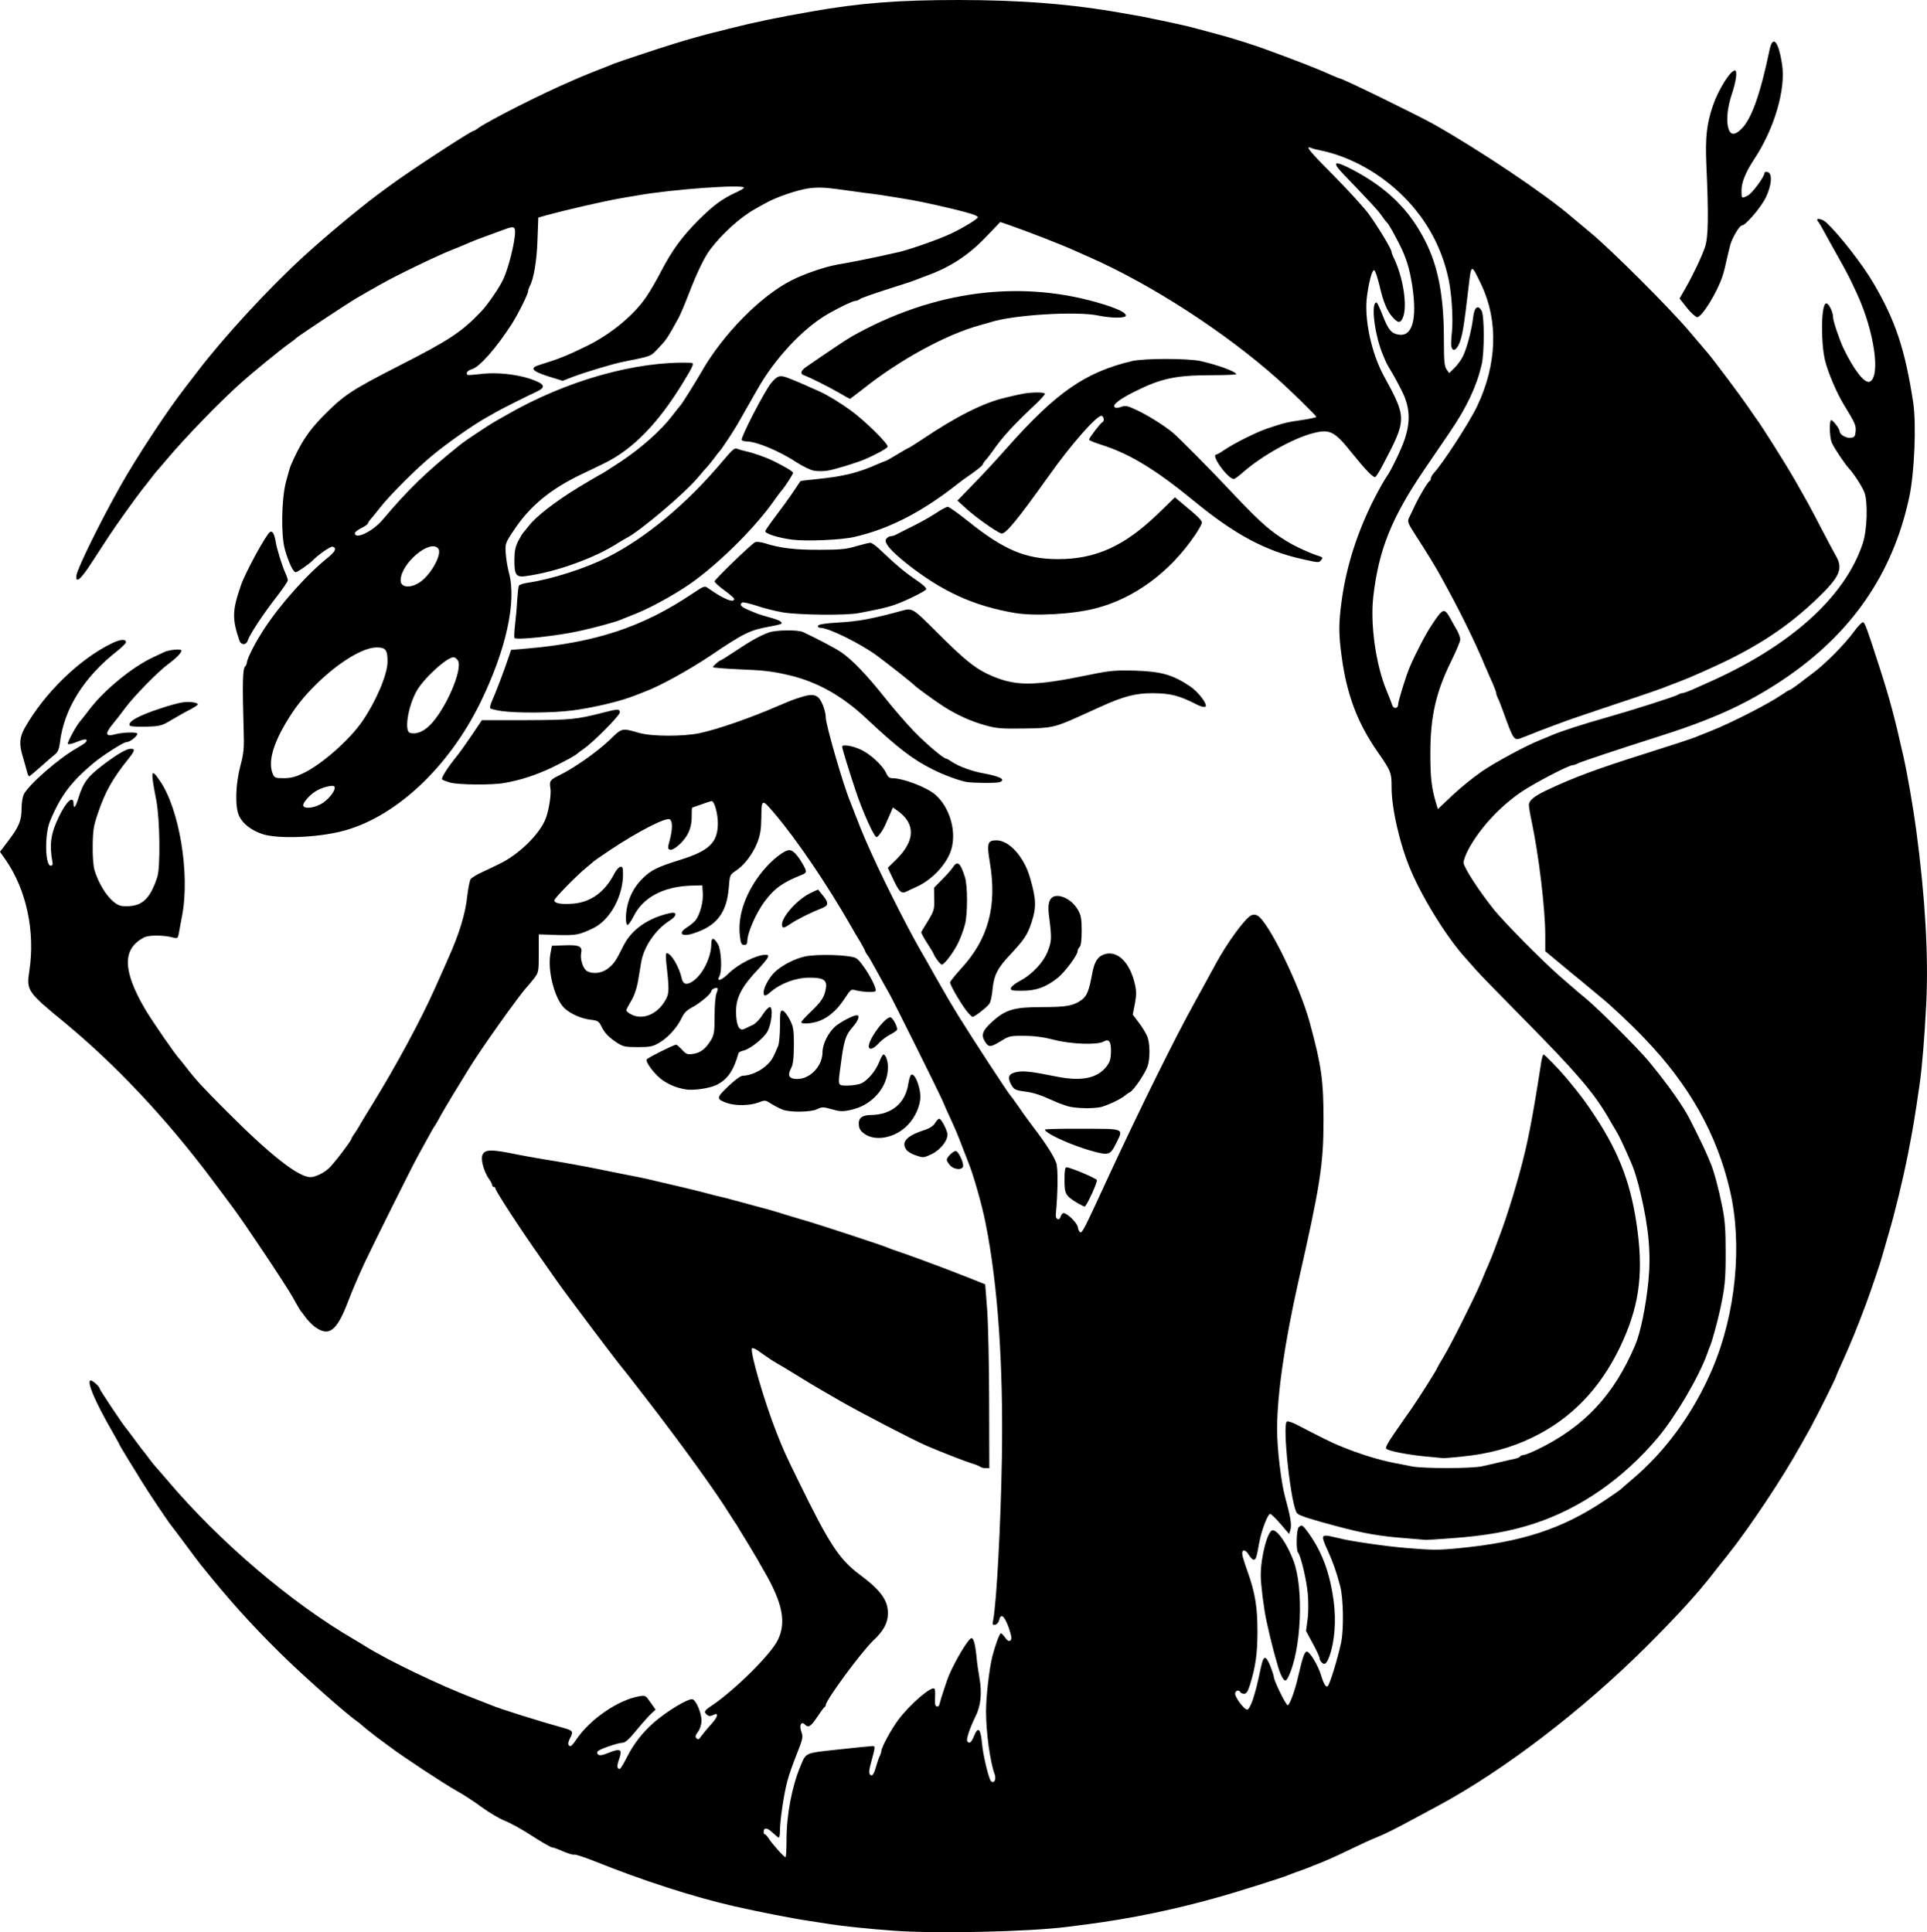 <svg xmlns="http://www.w3.org/2000/svg" width="1178.431" height="1181.859" viewBox="0 0 11784.315 11818.594"><path d="M5460 11809c-140-10-312-28-380-39-30-5-91-14-135-21-92-13-300-54-455-89-246-56-562-158-850-274-63-25-120-44-127-42-7 3-37-6-68-19-31-14-61-25-69-25-7 0-61-31-120-69-59-39-134-80-167-93s-98-51-144-85-115-79-152-99c-71-39-331-210-411-271-26-19-60-44-76-56-36-27-89-70-96-77-3-4-14-13-26-21-67-46-337-285-474-421-178-176-305-317-483-538-7-8-47-62-90-120s-85-113-92-122c-21-26-153-224-184-276-16-26-51-84-80-130-28-46-51-85-51-87s-22-41-48-87c-100-174-150-292-130-304 9-6 58 37 58 51 0 6 133 206 155 233 8 9 35 46 62 82 26 36 50 67 53 70s17 21 32 42c15 20 33 42 40 50 7 7 38 43 68 78 321 380 761 755 1149 980 14 8 44 26 66 40 136 85 447 235 655 315 52 20 104 41 115 45 47 21 303 101 448 141 51 15 54 20 32 63-14 27-13 46 4 46 5 0 20-17 33-37 84-126 258-246 389-268 35-6 38-4 67 38l31 44-31 29c-16 16-57 62-90 102-43 53-66 72-83 72-26 0-134 37-149 51-6 6-6 13 1 20 9 9 26 6 68-11 70-28 82-20 61 40-15 43-13 60 4 60 4 0 25-34 46-76 41-80 92-145 159-205 81-72 218-154 241-145 22 8 54 85 54 129 0 24-8 51-21 69-17 23-19 32-9 41 9 9 16 6 28-13 10-14 36-46 60-72 44-48 50-78 11-57-15 7-24 7-35-2-22-18-18-26 34-60 141-97 355-309 398-396 54-109 31-227-84-425-12-21-31-53-41-72-11-18-37-62-58-97-22-35-46-75-54-88-8-14-17-30-22-35-4-6-35-54-68-106-90-138-273-391-473-650-108-140-151-195-156-200-15-15-333-437-392-521-24-34-69-98-100-143-123-174-278-412-278-426 0-5-4-10-10-10-5 0-10-5-10-11s-8-23-19-37c-31-44-52-118-41-146 14-37 51-38 220-3 41 8 109 20 150 27 78 12 249 42 335 60 72 15 203 41 255 51 25 5 74 16 110 25 36 8 103 24 150 35s112 27 145 36 76 20 95 24 51 12 70 18c19 5 71 19 115 31 106 28 127 34 210 60 39 12 84 25 100 30 65 17 491 157 520 170 11 5 40 16 65 24s83 29 130 46c47 18 116 43 153 57s109 42 160 62l92 37 12 155c6 85 12 337 12 562l1 407h-23c-13 0-27-4-32-8-6-5-30-15-55-22-42-13-183-68-274-107-85-37-406-204-526-273-69-40-138-80-155-90-16-9-68-41-115-70s-102-62-122-73-60-38-89-59c-28-22-55-36-60-31-15 15 76 329 151 518 42 106 50 125 136 300 184 377 246 473 371 566 129 96 173 157 173 237 0 58-27 108-90 167-71 67-290 364-290 394 0 5-3 11-8 13-4 2-24 29-45 61-39 58-53 67-75 45s-36 5-21 45c11 32 9 42-29 138-23 57-49 131-57 164-21 76-44 236-45 298 0 26-3 47-7 47s-21-14-39-31c-32-31-54-32-54-3 0 8 4 14 8 14s15 12 25 28c19 30 92 112 101 112 3 0 6-48 6-107 0-152 33-324 84-447 37-88 22-82 232-105 104-11 198-21 208-21 20 0 20 1-8 104-12 41-13 63-6 70 14 14 24 0 39-54 7-25 17-53 22-62 5-10 9-23 9-29 0-21 61-133 103-189 72-97 208-213 222-190 4 6 5 31 3 57-2 30 1 48 9 50 7 3 15-1 17-9 11-43 49-157 58-178 42-98 121-229 139-230 13 0 22 35 30 105 3 39 12 101 19 140 16 92 8 169-24 233-34 68-58 140-51 152 12 19 25 9 41-30 26-64 41-49 50 49 6 68 41 212 54 225 19 19 34-10 23-41-28-75-53-258-53-387 0-88 20-262 39-336 17-66 44-140 52-140 4 0 16 12 27 28 16 20 23 24 32 15 9-8 6-27-12-80-26-71-48-87-58-43-3 14-14 26-24 28-16 3-18-1-12-30 21-113 46-581 53-992 9-567-24-1053-99-1431-22-114-77-306-108-380-4-11-20-51-35-90-27-72-40-102-80-190-13-27-31-68-40-90-25-58-301-612-328-660-13-22-43-76-67-120s-51-92-61-107c-11-14-19-29-19-32s-14-29-31-58c-18-29-40-66-49-83-150-263-337-539-474-700-77-91-79-90-80 27-1 73-7 106-25 153-29 71-79 137-131 171-36 24-37 26-43 102-12 155-74 236-216 281-74 24-98 0-38-38 17-11 40-29 49-40 27-32 50-113 46-167l-3-49-70 2c-170 6-294 73-351 189-15 30-32 53-37 51-7-2-10-24-9-53 5-93 40-171 104-233 51-50 88-68 228-112 178-55 230-106 230-224 0-59-21-135-38-135-4 0-32 9-62 20s-56 20-57 20c-2 0-3 26-3 58 0 39-8 71-23 101-26 51-89 106-111 98-13-5-13-12 0-59 17-66 18-112 1-126-20-17-200 76-370 190-51 34-94 64-97 67-3 4-21 19-40 34-62 50-200 191-200 204 0 19 44 26 118 20 107-10 191-72 248-182 11-22 28-41 37-43 14-3 17 5 17 45 0 136-80 281-182 330-85 41-104 45-220 42l-113-4v116c0 110-1 117-27 151-15 20-34 42-41 50-50 52-295 397-365 514-16 27-53 87-82 134s-66 110-83 140c-16 30-33 60-37 65-5 6-22 35-38 65-17 30-46 84-66 120-37 67-283 561-329 660-45 99-73 164-96 225-72 189-119 225-208 159-17-13-42-39-54-56-13-18-26-35-29-38s-11-16-18-29c-8-13-22-38-31-55-46-81-298-459-368-552-12-16-69-92-126-169-281-375-591-704-905-963-224-184-231-194-213-311 38-242-18-501-146-684l-33-47 50-66c65-85 82-125 82-199 0-33 6-72 14-87 31-60 213-219 321-280 29-17 56-34 59-40 13-20-7-20-56 0-27 11-52 17-55 12-5-8 54-117 78-142 6-7 32-39 56-71 89-117 260-257 386-316 28-13 57-27 66-31 30-16 109-23 109-11 0 14-31 46-85 86-58 43-203 191-255 260-24 33-62 82-84 108-46 57-40 75 20 58 45-12 134-15 134-3-1 17-46 52-69 52-17 0-146 83-201 129-137 115-201 201-265 356-33 81-29 270 5 270 10 0 14-7 11-20-20-111-11-176 40-281 46-95 89-132 89-77 0 35 13 19 30-37 30-96 56-130 155-205 85-64 139-95 165-95 28 0 25 12-15 62-97 121-143 203-186 332-27 78-31 106-32 201-1 64 4 127 12 150 36 115 113 213 170 217 115 8 166-35 213-177 20-60 16-356-6-470-36-184-33-199 20-122 120 170 187 569 138 827-9 47-18 98-21 113-5 26-9 28-32 22-60-16-149-17-180-1-133 69-132 200 5 436 43 73 188 284 214 310 3 3 21 25 40 50 57 74 97 118 245 266 270 271 440 404 514 404 29 0 83-26 113-55 29-26 138-170 138-181 0-3 8-18 19-32 10-15 28-43 38-62 11-19 44-73 73-120 136-220 294-511 380-705 12-27 31-69 41-92 11-24 28-62 38-86 69-152 108-279 119-390 6-48 15-93 21-101 7-8 36-26 66-40s79-37 107-51c122-58 250-184 286-280 20-54 34-147 28-184-7-45-3-51 59-81 87-43 224-139 301-212 81-78 73-76 187-44 75 21 267 21 363 1 111-23 315-94 494-172 66-28 75-32 123-47 64-21 92-20 115 4 20 22 42 83 42 119 0 44 110 423 150 516 4 11 20 52 35 90 15 39 33 84 40 100 7 17 20 48 30 70 71 164 220 463 314 630 16 27 39 67 50 87 12 21 30 54 41 73s29 51 40 70c49 86 60 105 109 185 84 136 309 481 320 490 3 3 26 34 51 70 24 36 65 92 90 125 76 99 126 178 140 219 11 35 10 174-3 315-3 30 22 40 30 12 3-12 11-21 17-21 23 0 85 61 88 87 2 15 8 28 15 30 12 4 25-21 168-332 198-428 419-874 537-1085 27-49 64-116 123-225 71-130 176-274 216-296 13-6 25-6 39 1 67 36 259 429 320 655 72 264 84 355 84 595 0 273-20 399-154 990-84 374-129 686-130 900 0 120 25 331 50 420 32 116 40 165 32 195l-8 28-53-62c-29-33-57-61-63-61-15 0-53 99-67 175-17 95-20 105-35 105-6 0-20-14-30-31-19-32-42-34-39-3 0 10 15 58 32 105 47 132 61 218 61 369 0 135-12 217-46 326-12 39-22 54-35 54-10 0-21-4-24-10-9-15-25-12-31 5-8 19 56 106 75 102 7-1 22-29 33-62 18-57 25-83 48-191 17-81 29-84 59-13 11 29 21 58 21 65 0 23 74 174 85 174 12 0 46-93 65-180 26-111 37-145 51-148 17-3 71 85 89 148 16 52 30 74 40 63 14-15 58-159 81-262 18-82 15-274-5-350-24-90-44-146-77-219-39-85-38-94 9-87 20 4 51 11 67 15 52 15 285 49 400 58 167 14 199 14 324 2 386-37 635-118 894-292 51-34 94-64 97-67s34-31 70-61c208-175 378-410 493-680 142-336 184-757 106-1090-79-342-249-644-518-924-84-89-208-205-271-256-30-25-57-47-60-50s-30-25-60-50c-30-24-92-75-137-113l-83-69v-97c0-161-39-488-84-701-9-41-16-84-16-96 0-28 32-54 110-91 163-77 302-129 600-223 184-58 274-88 308-101 12-5 33-13 47-19 14-5 35-14 48-19 126-50 352-166 434-222 23-16 44-29 48-29 3 0 23-13 43-28 20-16 64-48 96-73 78-57 199-180 255-257 24-33 49-58 55-56 11 4 24 39 95 259 67 207 97 319 151 560 25 111 61 319 79 455 55 415 75 764 61 1057-11 213-25 386-41 498-31 215-41 270-70 420-33 166-79 356-120 495-17 58-34 119-39 135-11 42-63 194-98 290-54 145-97 250-153 373-16 35-29 65-29 68 0 8-121 250-159 319-19 33-44 78-56 100-111 201-314 506-449 676-34 42-74 93-91 115-99 127-217 256-408 447-391 389-872 757-1272 972-38 21-97 52-130 70-139 75-193 102-250 125-33 13-98 43-145 66-101 49-168 79-237 105-13 5-33 13-45 18-13 5-39 14-58 21s-44 16-55 21c-27 12-312 102-405 128-279 80-557 137-820 171-47 6-102 13-124 16-237 30-808 43-1066 23"/><path d="M7831 10238c-16-36-57-188-86-323-16-74-35-224-35-279 0-116 43-276 73-276 31 0 89 85 127 186 65 170 48 551-32 712-16 32-25 28-47-20m251-70c-7-7-12-18-12-26 0-7-19-48-42-90l-41-76 9-68c6-38 6-108 2-156-7-85-43-237-60-256-13-15-10-140 4-154 19-19 24-15 61 36 83 116 130 244 153 415 16 121 6 247-25 335-18 49-30 59-49 40m518-759c-159-12-259-29-430-75-151-40-224-63-237-77-37-36-93-543-63-562 6-4 32 5 58 18 136 71 222 114 258 128 125 52 241 88 344 108 30 6 79 15 108 21 71 13 357 13 424-1 29-6 80-18 113-26s72-17 88-20c15-3 30-9 33-14s12-9 20-9 45-14 82-32c289-139 472-333 603-643 32-77 64-232 80-392 16-164 2-322-48-533-15-67-37-139-52-175-47-109-74-168-99-210-10-16-31-52-47-80-90-154-197-278-510-595-144-146-280-285-301-310-22-25-45-51-52-59-112-119-266-364-344-546-67-157-118-379-118-509 0-90-3-99-86-218-123-177-188-350-219-582-19-138-19-204 0-342 32-238 116-482 245-709 12-22 26-44 30-50 23-29 92-171 111-231 35-107 31-190-14-284-20-41-50-97-67-125-17-27-33-57-36-65s-10-24-15-35c-52-120-78-325-41-325 4 0 20 34 36 75 34 89 53 113 95 121 88 18 119-91 87-301-16-101-35-164-75-245-34-68-71-133-80-140-4-3-18-21-31-40-22-32-63-76-227-247-84-86-67-96 54-32 209 111 344 245 439 434 80 157 114 340 114 603 0 129 3 162 16 181l16 23 34-33c18-18 42-51 52-73 24-51 53-163 61-236 7-62 30-79 52-38 17 31 17 256 0 328-31 133-91 261-196 415-38 56-107 157-152 223-203 298-282 494-315 784-19 171 17 420 83 576 17 41 27 67 33 85 8 25 36 22 36-4 0-19 46-168 69-224 31-75 101-210 135-260 71-107 77-109 115-43 11 21 30 54 41 73 11 20 20 45 20 56 0 12-25 71-55 132-94 191-128 339-128 567 0 145 7 209 35 302l11 37 91-86c50-47 131-112 179-145 89-60 273-159 357-192 25-10 59-24 75-31 45-20 196-69 325-105 166-47 433-132 444-142 6-4 16-8 23-8s35-10 61-21c26-12 63-28 82-37 513-224 853-528 962-859 27-83 32-256 9-313-16-39-65-114-94-145-26-28-90-124-105-158-14-33-16-137-3-137 11 0 51 53 51 67 0 21 39 44 67 41 24-3 28-8 31-39 3-38-2-49-75-169-41-67-95-195-112-265-27-114-24-338 5-349 15-6 44 50 44 84 0 23 37 132 63 189 64 133 129 217 160 206 69-27 31-303-75-535-40-86-59-125-91-182-46-82-79-141-110-198-16-30-34-61-40-67-18-24 29-14 54 10 84 81 220 256 285 367 136 231 194 407 244 731 20 133 8 435-25 584-101 468-355 834-772 1113-140 94-287 172-440 233-13 5-33 13-45 18-69 27-147 55-263 92-282 90-491 160-507 169-10 6-23 10-29 10-25 0-228 106-311 161-135 91-256 222-327 352-17 32-31 69-31 83 0 26 87 163 179 279 63 81 312 332 421 426 41 35 77 66 80 69s34 30 70 59c83 70 311 298 377 376 98 118 187 239 237 325 27 46 111 218 127 258 5 12 13 32 19 45 21 49 50 157 71 262 18 89 22 144 22 290 0 166-5 211-35 350-15 68-47 185-57 210-5 11-15 36-21 55-51 143-194 385-303 515-211 250-472 431-752 523-144 48-300 76-510 91-77 6-147 10-155 10-8-1-62-5-120-10"/><path d="M8722 8909c-108-10-230-33-245-48-6-6 10-37 47-90 31-45 80-116 110-158 50-73 156-240 156-248 0-1 17-32 38-66 21-35 77-140 123-234 80-161 96-196 134-290 10-22 23-53 30-70 7-16 22-55 33-85s28-75 37-100c17-44 69-206 85-265 5-16 14-48 20-70 50-179 80-332 132-667 5-38 13-68 17-68 8 0 92 87 141 145 85 102 114 141 176 235 151 229 224 427 259 705 35 274 5 469-108 705-123 256-300 439-537 553-130 63-266 100-428 116-56 6-108 10-115 10-7-1-54-5-105-10M6590 7359c-74-45-80-55-80-141 0-58 3-78 13-78 22 0 181 67 185 78 4 14-64 162-75 162-4 0-24-10-43-21m-780-231c-11-12-20-27-20-34 0-16 39-54 55-54 14 0 45 63 45 90 0 28-53 27-80-2m-215-63c-22-8-45-22-52-32-35-48 2-87 116-123 29-10 50-24 60-42 9-15 20-26 26-25 12 4 40 55 48 88 9 37-38 100-95 128-52 24-51 24-103 6m1100-20c-128-33-304-112-305-136 0-3 103-6 230-5 264 1 252-5 202 96-31 62-43 67-127 45m-1406-108c-25-17-35-31-37-56-4-41 18-60 72-61 128-1 213-71 231-193 4-26 12-50 17-53 24-15 64 94 55 154-8 61-44 127-91 168-75 66-183 84-247 41m-504-150c-17-7-48-23-69-36-36-23-38-23-79-7-51 19-138 21-190 3-68-24-68-31 6-102 40-38 76-65 89-65 41 0 99-24 138-57 37-32 47-48 79-126 6-15 11-71 11-123 0-84 2-95 17-92 9 2 28 26 42 53 23 45 26 61 26 160-1 86-5 117-19 143-22 42-9 62 40 62 79 0 154-80 154-165 0-48 35-118 76-155 33-29 112-70 133-70 22 0 10 33-27 75-41 47-52 81-71 230-18 131-20 125 44 125 31 0 69-7 84-14 40-21 85-75 107-129 10-26 22-47 26-47 14 0 28 39 28 78 0 122-97 234-228 261-49 11-66 10-115-4-52-15-60-15-89-1-37 19-167 21-213 3m1740-22c-22-7-63-22-90-35-73-33-115-47-171-54-58-8-64-12-83-47-21-43-11-62 37-72 43-8 89-3 242 28s251 11 307-62c20-26 26-46 27-88 1-65-12-83-45-64-40 22-200 16-304-11-61-16-119-24-181-24-85-1-94 1-143 32-63 38-74 39-95 7-28-43-20-69 39-123 84-77 135-92 309-92 150 0 191-8 242-45 31-24 44-55 63-159 13-70 32-103 69-117 81-31 160 42 192 180 10 43 10 67 0 121l-13 66 37 49c20 26 43 63 51 83 18 41 19 136 3 183-15 45-84 146-107 159-11 5-25 16-33 22-16 16-91 53-137 67-45 14-166 12-216-4"/><path d="M4190 6663c-52-9-96-27-137-55-46-31-108-112-98-128 6-10 166-90 180-90 4 0 20 14 36 31 26 28 33 31 70 25 44-7 76-32 108-86 18-30 21-51 21-147 0-64 5-123 12-138 6-14 9-27 6-30-8-8-38 6-38 17 0 16-70 75-118 100-31 16-49 34-63 64-28 59-83 120-137 152-41 24-57 27-132 27-76 0-90-3-127-27-52-34-77-61-97-103-14-28-21-33-67-38-55-7-119-35-156-69-61-56-106-230-87-335l9-48 79-3c89-3 108 6 100 48-8 37 12 97 36 110 39 21 97 12 134-21 34-29 42-42 91-139 49-96 152-167 283-195 46-10 43 18-6 48-84 54-155 158-171 252-5 33-15 89-21 125-7 38-23 85-41 113-16 27-29 52-29 57s13 16 30 25c75 39 171-6 217-102 15-33 15-62-3-220-3-30-2-53 3-53 27 0 77 85 92 155 9 39 34 43 76 11 57-44 105-145 105-224 0-40 16-39 41 4 20 33 26 163 9 194-20 38 10 29 57-17 60-58 170-113 226-113 29 0 19 18-55 98-108 115-137 186-124 296 8 57 23 73 54 57 9-5 30-15 46-22 17-8 43-35 59-61 17-27 37-48 45-48 21 0 11 104-15 150-23 41-106 107-146 116-16 3-30 11-31 17-30 107-68 162-138 195-44 20-143 34-188 25m1124-256c-14-38 106-200 135-183 17 11 43 65 36 76-4 6-23 19-43 29-20 11-48 31-62 46-35 38-59 49-66 32"/><path d="M4900 6252c0-4 25-31 55-60 67-64 86-92 95-143 10-54-12-69-100-69-84 0-177 35-239 89-30 26-41 27-41 1 0-30 35-93 69-125 42-40 117-79 181-94 73-17 274-11 314 9 37 19 133 181 120 202-7 10-84 6-130-7-17-5-27 3-54 46-44 68-91 113-146 138-43 21-124 29-124 13m1023-54c-34-37-113-170-113-189 0-6 31-44 68-85 166-180 221-382 175-651-19-115-14-133 41-133 77 0 167 99 204 225 39 133 41 184 11 275-25 77-44 106-130 198-80 85-100 126-109 212-3 36-11 75-18 87-10 19-91 83-105 83-2 0-13-10-24-22m259-154c2-9 25-28 53-43 77-40 148-116 174-186 23-61 24-77 5-222-9-76 8-113 52-113 45 0 98 36 126 85 19 33 23 55 23 127 0 56-4 91-12 100-7 6-13 18-13 26 0 24-77 127-121 163-74 58-131 79-220 79-60 0-70-2-67-16m-451-173c-12-16-21-32-21-35s-18-33-40-67-38-64-36-68c1-3 20-35 42-70 36-60 39-70 37-133l-1-68 47-48c26-26 56-59 66-74 30-47 47-34 76 57 17 53 17 228 0 290-7 28-24 75-38 105-25 56-87 140-103 140-5 0-18-13-29-29m-1206-145c-16-126 36-272 141-400 56-68 130-126 161-126 22 0 48 27 81 83 28 49 28 55-5 68-117 47-165 81-227 163-51 68-106 192-106 244 0 15-6 22-19 22-16 0-21-10-26-54m259-60c-16-41 79-155 167-201 28-14 52-25 53-23s14 18 29 36c34 42 34 60 0 74-78 31-160 72-199 99-36 24-45 27-50 15m681-282-36-76 51-50c117-115 120-219 10-298l-30-21-16 38c-9 21-22 49-28 63-15 37-46 80-56 80-15 0-86-158-128-285-46-139-82-257-82-268 0-15 62-6 113 18 60 27 138 100 157 146 9 20 19 29 36 29 67 0 213 56 265 102 87 77 129 221 97 332-26 90-118 189-217 232-20 9-44 20-53 25-35 18-47 8-83-67"/><path d="M1603 5101c-67-23-118-62-140-109-27-55-23-192 7-307 21-79 24-107 20-225-8-267-6-368 8-382 6-6 12-18 12-25 0-19 38-98 84-172 93-154 275-362 413-472 44-36 53-56 28-65-12-5-88 48-125 86-22 22-91 70-102 70-15 0-43-59-66-140-24-86-21-302 6-410 12-47 26-94 31-105 58-134 107-208 193-296 129-131 170-159 463-309 312-159 387-208 508-335 38-39 111-146 134-195 33-69 73-231 73-292 0-33-12-35-72-12-24 9-68 25-98 36-64 23-82 30-130 51-19 9-60 25-90 37-88 35-340 156-437 212-66 37-99 56-152 87-63 38-354 231-361 240-3 4-21 18-40 31-56 40-222 175-305 250-125 112-334 328-445 460-30 36-57 67-60 70s-21 25-40 50-40 52-47 60c-37 46-165 225-204 285-25 39-76 116-113 173-63 97-94 123-89 73 5-42 143-324 268-546 97-173 288-464 398-605 7-9 41-54 77-100 160-210 435-508 645-700 139-127 330-286 451-377 16-12 50-37 76-56 102-77 499-337 515-337 3 0 17-8 31-19 72-49 389-210 570-287 17-8 47-20 65-28 17-8 64-26 102-41 39-15 79-31 90-36 25-10 277-94 365-121 104-32 188-55 240-68 19-4 62-15 95-24 168-42 297-69 510-106 294-52 532-70 895-70 383 0 697 25 1003 80 31 5 81 14 110 19 48 9 206 42 287 61 32 8 154 40 225 60 56 15 200 61 250 80 70 25 216 80 243 91 12 5 32 13 45 18 34 13 67 27 119 50 26 12 50 21 52 21 16 0 476 225 576 281 284 161 682 428 839 564 14 12 69 58 121 101 128 107 474 452 595 594 53 63 107 126 119 140 36 42 200 261 247 330 24 36 48 69 52 75 25 32 176 271 228 362 87 152 98 172 171 313 36 69 75 142 87 163 43 76 21 126-111 253-160 155-328 271-548 380-94 46-245 113-300 133-19 7-44 17-55 21-58 24-132 49-345 120-129 43-255 86-280 95s-70 26-100 37-65 24-77 29c-13 5-33 13-45 18-13 5-36 14-51 20-61 24-56 31-129-169-11-30-24-63-29-72-5-10-9-22-9-28s-10-32-21-58c-12-26-28-63-36-82-9-19-22-51-30-70-69-158-143-307-258-515-30-54-83-141-152-247-46-72-48-79-34-106 5-9 19-39 32-67 29-61 81-149 92-153 4-2 7-9 7-16s8-21 18-32c57-62 219-312 265-409 122-256 131-522 26-743-64-133-61-134-80 29-27 231-36 281-54 327-18 44-40 55-49 24-3-9-2-51 3-92 8-80-1-229-20-320-41-194-133-364-274-506-143-144-329-247-510-284-22-4-48-11-57-15-40-16-10 20 140 171 87 88 183 193 213 234 56 77 139 214 139 231 0 5 4 17 9 27 61 121 91 307 59 377-14 32-28 32-60-3-35-38-58-92-82-196-12-49-26-91-32-93-12-4-31 62-44 157-19 136 25 347 103 490 141 259 141 263-7 545-20 39-41 71-46 73-12 5-62-47-139-143-111-139-138-153-246-124-118 31-308 137-420 235-27 24-54 44-60 44-38-2-144-150-106-150 4 0 26-12 47-27 64-43 194-108 264-132 105-35 121-39 213-52 48-7 87-16 87-19 0-7-155-159-235-230-319-285-773-580-1155-748-25-11-65-29-90-40-87-39-277-113-409-159l-44-15-86 90c-110 115-222 188-371 241-19 7-44 17-55 21-11 5-51 19-90 31-171 54-251 82-259 90-6 5-17 9-25 9-16 1-90 36-166 79-152 87-326 272-434 464-12 20-30 53-41 72s-29 51-40 70-29 52-41 72c-23 40-99 155-108 163-4 3-18 21-33 42-15 20-33 42-40 50-7 7-35 39-61 70-79 95-357 330-436 369-14 7-37 21-51 30-142 92-379 178-566 203-57 8-69-8-68-98 0-54 6-82 23-116 13-25 26-47 30-50 3-3 18-22 34-42 42-57 165-152 308-239 72-43 133-79 135-79s56-34 118-75c127-84 250-194 317-282 24-32 47-60 50-63 7-5 96-148 131-209 129-226 361-462 548-556 78-40 205-83 278-96 114-20 220-41 382-78 65-15 250-80 318-113 73-35 162-89 162-99s-46-25-145-49c-169-40-232-53-340-70-38-6-83-13-100-16-16-3-64-9-105-14-41-6-120-16-175-24-73-10-119-11-170-4-69 10-199 54-262 90-18 10-50 27-70 39-87 49-197 149-269 244-37 49-79 136-135 280-23 61-51 125-61 143-71 128-74 132-128 188-42 44-35 42-205 76-67 13-235 64-312 93l-62 24-88-27c-102-33-116-52-51-71 114-35 169-57 291-117 146-73 283-186 359-298 22-32 63-102 90-155 68-130 126-210 227-312 91-91 143-130 228-170 29-13 53-27 53-31 0-22-442 10-650 47-19 3-62 11-95 16-105 18-340 72-461 105l-52 15-5 137c-4 127-23 240-48 284-5 10-9 23-9 28 0 18-61 140-99 200-96 149-199 266-245 278-17 5-31 15-31 23 0 16-5 16 100 5 84-9 201 3 284 30 92 31 104 51 44 79-65 30-206 101-245 123-21 12-54 31-74 42-75 43-223 146-314 221-98 79-269 250-330 329-19 25-43 54-52 64-10 11-18 23-18 28 0 4-18 17-40 28s-40 25-40 31c0 42 110-10 170-82 157-186 265-291 481-464 28-22 165-113 203-135 20-11 53-30 74-42 363-210 792-331 1126-319 24 1 19 13-50 126-152 248-305 404-479 489-38 19-99 48-135 65-197 94-323 199-422 351-48 72-49 77-45 135 2 33 11 87 20 120 47 175-18 470-174 790-195 399-518 701-839 787-158 42-402 51-497 19m373-191c43-30 80-82 69-99-7-13-81 6-118 31-41 27-80 75-72 88 13 21 76 10 121-20m-122-180c115-55 286-207 363-320 86-127 153-287 153-364 0-71-12-86-66-86-84 0-231 89-369 224-84 83-133 146-192 246-77 133-103 235-75 303 11 25 16 27 68 27 42 0 72-8 118-30m772-291c96-93 205-341 175-398-7-12-19-21-27-21-42 0-186 132-228 210-52 96-75 244-38 253 36 10 78-6 118-44m-50-884c67-51 129-170 104-200-50-60-230 92-230 195 0 47 67 50 126 5"/><path d="M2753 4787c-23-7-45-15-49-19-8-8 31-70 85-137 20-24 63-85 97-135l61-91h269c274-1 308-4 472-46 89-23 102-24 102-1 0 19-164 184-220 222-19 13-37 27-40 30-11 11-69 43-155 85-95 45-191 77-289 94-77 14-279 12-333-2m3157-4c-42-7-142-44-205-76-123-61-215-132-409-314-145-136-298-222-466-262-106-25-156-31-309-37-88-4-161-10-161-13 0-7 38-41 45-41 3 0 45-26 93-58 93-62 146-92 202-113 42-16 178-18 211-3 77 36 200 100 234 124 67 46 155 138 264 275 57 72 138 165 180 208 71 74 181 167 196 167 4 0 19 8 33 18 42 29 126 60 195 72 103 19 140 39 101 54-17 7-164 6-204-1m-5744-60c-4-15-16-59-27-96-23-76-20-116 12-174 119-212 335-422 531-517 55-27 88-29 88-7 0 6-24 29-52 52-205 160-328 356-352 564-4 35-13 55-28 68-13 10-52 44-87 75s-67 58-71 60-11-10-14-25m5858-287c-90-25-172-63-254-115-51-33-169-118-180-131-11-12-151-123-221-175-103-77-301-175-353-175-10 0-16-6-14-12 3-9 42-15 120-20 129-7 211-23 388-71 70-20 69-20 220 131 157 157 226 214 304 252 169 80 275 81 641 5 113-23 147-26 265-23 162 5 232 25 339 97 49 33 107 109 93 123-5 5-26 1-48-10-115-59-165-71-276-72-103 0-178 19-320 84-32 14-84 38-115 52-163 74-180 78-353 80-136 2-165 0-236-20m-5230 2c-15-23 52-61 191-106 50-17 109-33 133-36 42-6 92 1 92 13 0 3-21 17-47 31-27 13-77 42-113 63-61 37-70 39-158 42-51 1-95-1-98-7"/><path d="M3066 4349c-33-5-63-12-67-16-4-5 1-26 11-48 22-49 72-180 97-255l19-55 84-7c429-36 718-131 1026-338 70-47 73-48 95-32 95 67 159 93 159 65 0-5-27-28-60-52s-60-49-60-55c0-11 219-223 247-239 8-5 34-2 61 6 92 30 189 41 337 40 123 0 163-4 221-22 39-11 78-21 86-21 9 0 33 17 55 38 107 101 151 139 235 196 31 21 55 43 52 50-5 13-140 79-204 99-43 14-87 24-208 47-77 15-362 12-462-4-47-8-120-26-163-41-43-14-82-23-87-20-19 12-10 25 28 42 67 29 76 32 137 49 60 16 83 29 73 39-2 3-31 10-64 16-128 23-160 38-369 179-133 89-309 186-400 220-11 5-45 17-75 29-86 33-245 70-365 86-119 16-343 18-439 4m-1600-426c-48-139-46-188 8-344 27-79 154-310 177-325 15-9 27 12 35 60 8 47 39 147 60 193 8 17 14 36 14 43 0 6-28 48-63 93-92 119-170 237-184 280-3 9-13 17-23 17s-20-8-24-17"/><path d="M3146 3902c-2-4-1-41 4-82s11-109 13-151c3-42 7-81 11-87 3-6 25-13 49-17 146-21 350-86 487-154 237-118 490-329 710-591 61-72 72-81 88-75 9 4 33 11 52 15 46 10 126 38 170 60 76 38 120 64 120 73 0 8-58 97-70 107-3 3-24 31-46 62-107 153-307 355-479 484-93 70-257 163-365 207-14 5-36 14-50 20-14 5-34 13-45 18-33 14-155 47-245 67-136 31-394 59-404 44m3059-153c-252-43-443-131-658-300-103-82-145-132-127-154 7-8 19-15 26-15 8 0 22-4 32-9 9-5 54-28 99-50s110-58 143-80c34-23 68-41 76-41s64 40 124 88c218 175 350 231 547 232 232 1 409-79 615-278l103-100 50 42c89 73 115 99 115 113 0 8-19 42-42 76-154 227-371 387-608 448-138 36-373 49-495 28"/><path d="M7964 3420c-226-50-415-152-663-356-234-192-395-290-568-344-40-13-73-26-73-31 0-10 71-103 82-107 12-5 10-30-3-38-23-14-187 171-328 371-192 269-264 357-289 348-32-12-158-101-212-151l-55-50 91-94c51-51 148-156 216-233 300-337 475-458 758-526 75-18 347-18 425 0 108 25 215 65 215 80 0 3-73 6-163 6-210 1-299 20-462 102-88 44-133 79-119 93 7 7 19 6 40-1 26-10 38-8 99 21 67 32 160 90 214 134 38 31 226 220 392 397 150 158 211 211 312 272 50 31 145 74 201 91 15 5 16 9 6 21-15 18-12 18-116-5m-3119-119c-85-11-165-36-165-52 0-4 28-45 63-91s83-112 107-148 44-66 45-67c1-2 48-7 106-13 158-16 247-38 366-91 24-10 45-19 48-19s35-18 71-40 68-40 70-40c3 0 37-22 77-48 213-144 384-230 517-260 25-6 66-16 92-21 58-13 148-14 148-2 0 5-23 31-51 58-138 129-209 206-269 293-14 19-32 44-42 54-10 11-18 23-18 27 0 5-30 30-67 56-38 26-75 53-83 60-220 174-421 278-634 327-79 19-295 28-381 17"/><path d="M4978 2879c-21-3-68-26-105-50-108-71-248-129-309-129-13 0-25-4-28-9-8-13 139-298 180-348 37-45 54-50 101-32 15 6 37 15 48 19 18 7 70 30 150 66 48 22 120 66 187 114 82 59 231 205 226 222-3 11-72 49-143 79-51 21-183 62-225 68-25 4-62 4-82 0m152-477c-68-39-182-96-212-106-26-8-22-28 11-51 117-81 246-168 278-186 503-284 1043-353 1543-197 89 28 135 51 135 68s-86 17-169 0c-133-28-519-4-656 40-14 4-45 13-70 20-205 56-490 212-712 389-43 33-79 61-80 61-2 0-32-17-68-38m5186-519-45-57 35-61c49-86 99-191 121-255 20-61 22-192 8-500-7-171 1-249 40-364 32-95 106-214 134-215 17-1 9 63-19 147-25 76-33 148-23 197q16.5 78 81 15c62-59 117-213 173-483 20-96 55-57 77 87 24 150-47 392-168 576-55 83-80 145-80 195s0 51 39 31c26-14 101-114 101-137 0-6 8-9 18-7 32 6 28 78-9 155-29 61-125 173-148 173-13 0-56 71-69 115-6 22-16 65-23 95-6 30-17 74-25 98-32 99-126 252-155 252-9 0-38-26-63-57"/></svg>